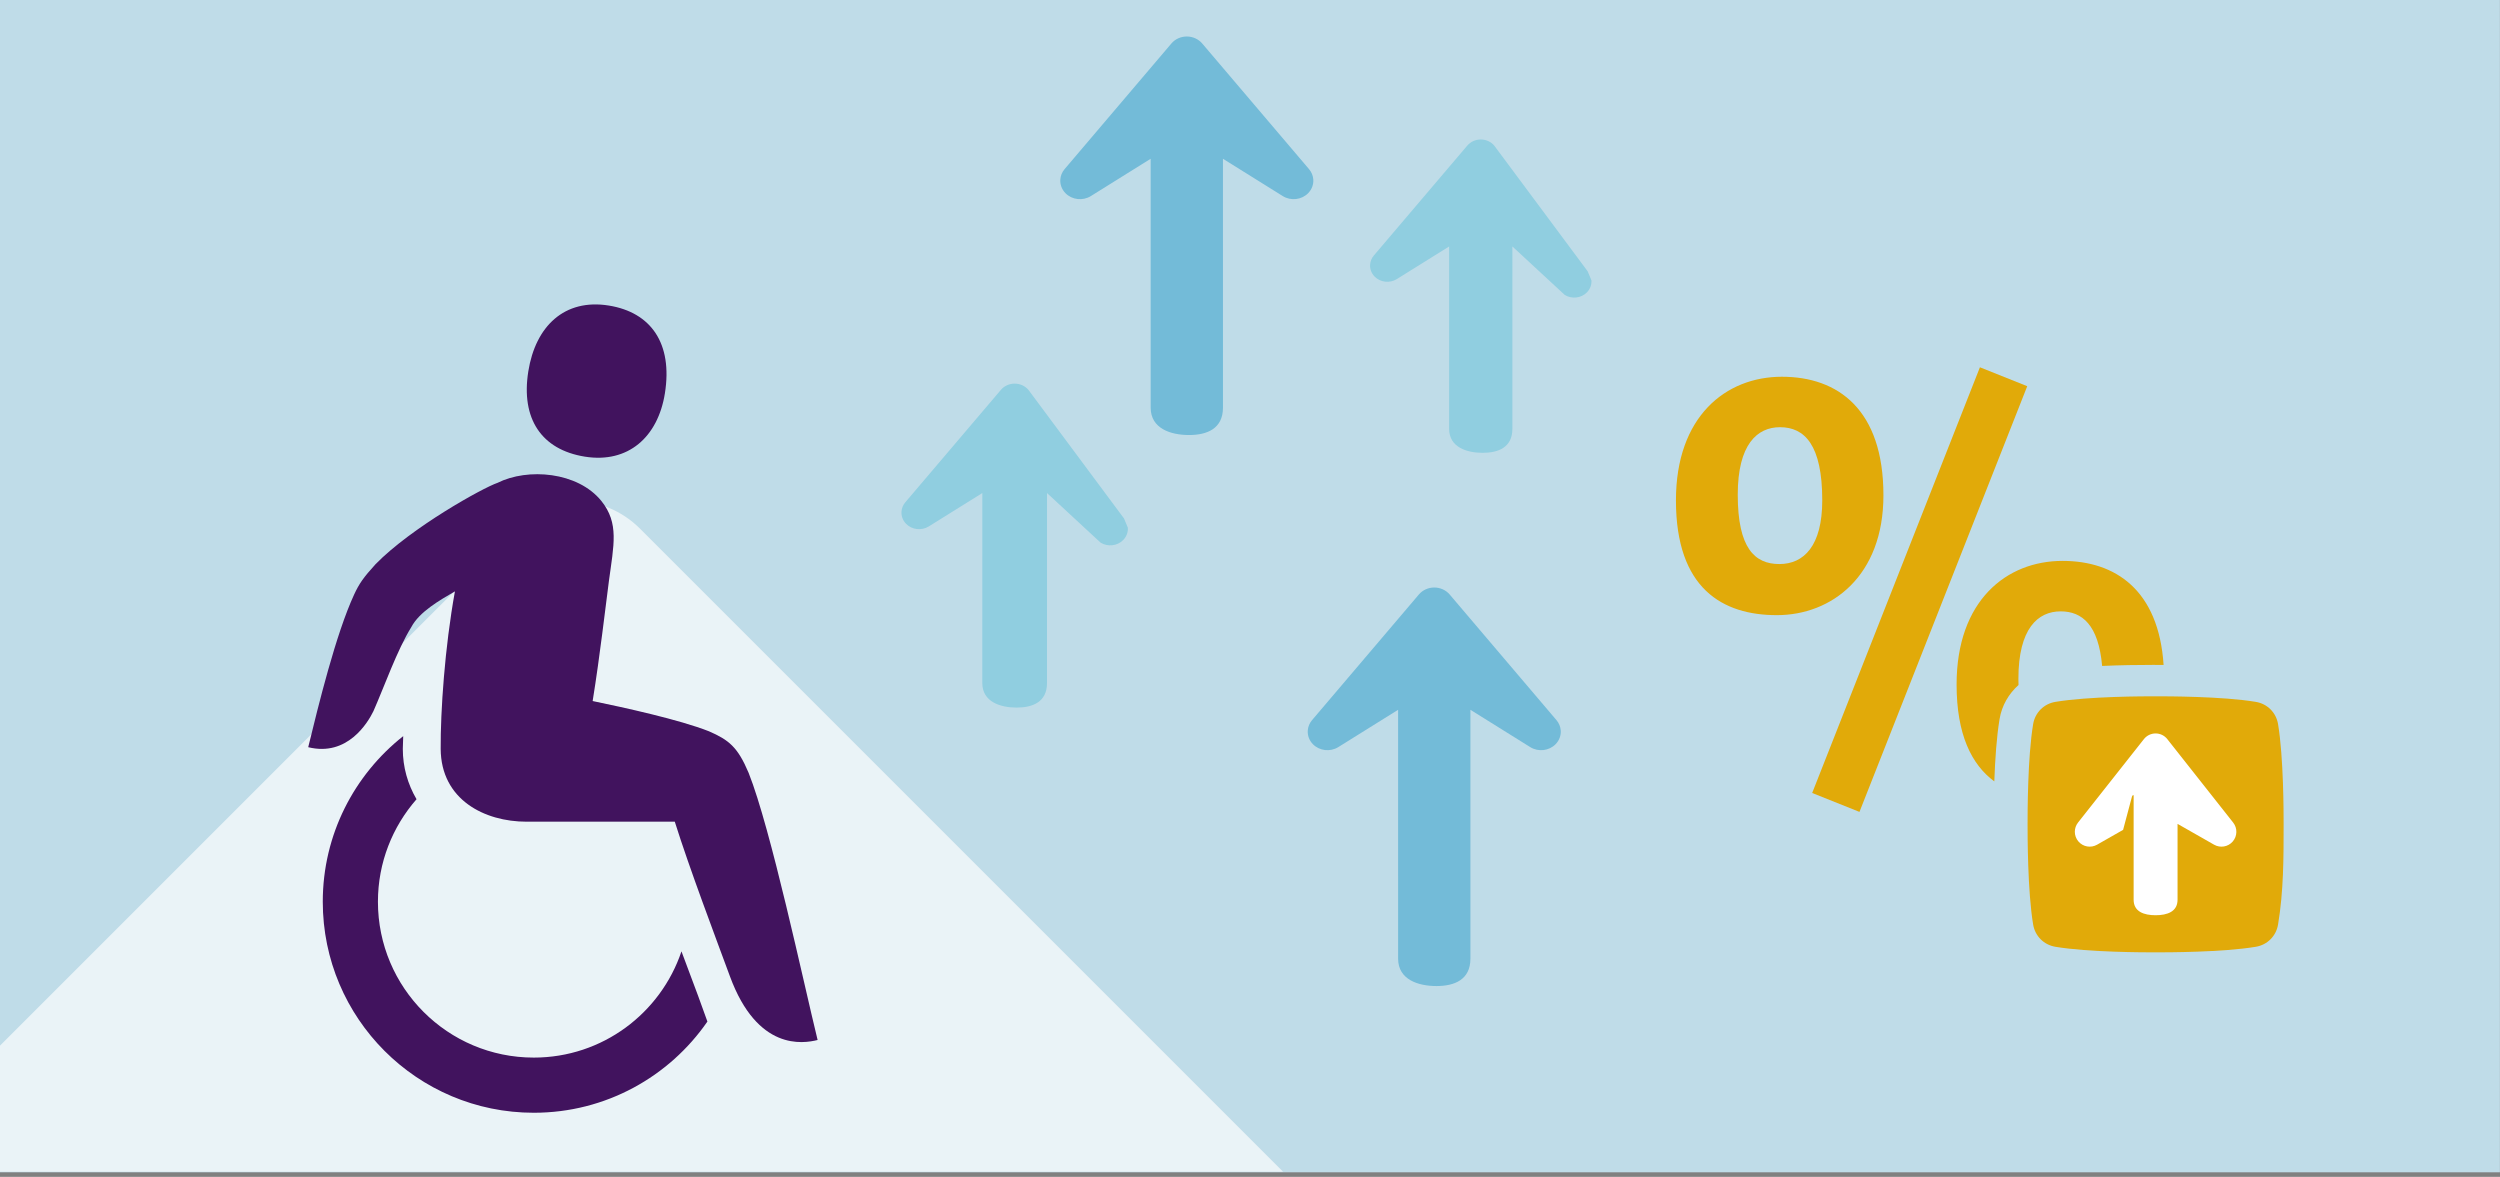 <?xml version="1.0" encoding="utf-8"?>
<!-- Generator: Adobe Illustrator 15.1.0, SVG Export Plug-In . SVG Version: 6.00 Build 0)  -->
<!DOCTYPE svg PUBLIC "-//W3C//DTD SVG 1.1//EN" "http://www.w3.org/Graphics/SVG/1.1/DTD/svg11.dtd">
<svg version="1.1" id="Layer_1" xmlns="http://www.w3.org/2000/svg" xmlns:xlink="http://www.w3.org/1999/xlink" x="0px" y="0px"
	 width="490px" height="230.664px" viewBox="0 0 490 230.664" enable-background="new 0 0 490 230.664" xml:space="preserve">
<rect x="0" y="0" width="490" height="230.664" fill="#808080" stroke="none"/>
<g>
	<polyline fill="#BFDCE8" points="489.982,229.771 -0.018,229.771 -0.018,-0.229 489.982,-0.229 489.982,229.771 	"/>
	<path fill="#E1AA09" d="M369.152,97.081c0-16.812-8.9-23.239-19.902-23.239c-11,0-20.766,7.786-20.766,24.229
		c0,17.306,9.148,22.498,19.777,22.498C359.014,120.568,369.152,112.902,369.152,97.081z M348.756,110.554
		c-4.82,0-8.158-3.089-8.158-13.596c0-9.89,3.832-13.227,8.283-13.227c4.82,0,8.281,3.461,8.281,14.339
		C357.162,106.97,353.578,110.554,348.756,110.554z"/>
	<polygon fill="#E1AA09" points="388.064,71.987 355.186,155.428 364.455,159.133 397.336,75.698 	"/>
	<path fill="#E1AA09" d="M403.887,119.827c4.234,0,7.418,2.674,8.131,10.697c3.504-0.156,7.023-0.206,9.994-0.206
		c0.654,0,1.348,0.004,2.053,0.01c-0.961-14.689-9.449-20.393-19.807-20.393c-11,0-20.766,7.79-20.766,24.231
		c0,9.785,2.926,15.695,7.393,18.984c0.154-4.332,0.455-8.762,1.031-12.215c0.439-2.651,1.799-4.965,3.713-6.672
		c-0.01-0.396-0.023-0.789-0.023-1.21C395.605,123.166,399.438,119.827,403.887,119.827z"/>
	<path fill="#E1AA09" d="M447.59,161.568c0-2.18,0-13.091-1.09-19.638c-0.375-2.265-2.098-3.987-4.365-4.363
		c-6.545-1.092-17.457-1.092-19.637-1.092c-2.182,0-13.094,0-19.639,1.092c-2.266,0.376-3.986,2.099-4.363,4.363
		c-1.092,6.547-1.092,17.458-1.092,19.638c0,2.183,0,13.094,1.092,19.638c0.377,2.264,2.098,3.986,4.363,4.364
		c6.545,1.091,17.457,1.091,19.639,1.091c2.18,0,13.092,0,19.637-1.091c2.268-0.378,3.99-2.101,4.365-4.364
		C447.59,174.662,447.59,168.117,447.59,161.568z"/>
	<path fill="#FFFFFF" d="M424.787,144.863c-0.551-0.702-1.396-1.109-2.289-1.109s-1.738,0.407-2.289,1.109l-12.914,16.356
		c-0.42,0.532-0.629,1.171-0.629,1.809c0,0.676,0.236,1.355,0.707,1.901c0.91,1.061,2.445,1.324,3.656,0.63l5.1-2.908
		c0,0,1.594-5.984,1.732-6.498c0.111-0.41,0.332-0.276,0.332-0.276v20.472c0,2.338,2.021,3.035,4.303,3.035
		c2.283,0,4.305-0.697,4.305-3.035v-14.872l7.164,4.083c1.213,0.694,2.746,0.431,3.658-0.63c0.912-1.059,0.943-2.615,0.076-3.71
		L424.787,144.863z"/>
	<path fill="#90CEE0" d="M220.307,101.621l-18.74-25.215c-0.654-0.769-1.648-1.215-2.695-1.215
		c-1.047-0.002-2.037,0.448-2.691,1.216l-18.742,22.045c-0.447,0.527-0.699,1.157-0.744,1.795c-0.066,0.858,0.23,1.739,0.893,2.417
		c1.145,1.179,3.033,1.396,4.451,0.518l10.496-6.543l-0.002,37.245c0.002,3.699,3.566,4.802,6.721,4.804
		c3.162-0.001,5.961-1.102,5.959-4.803l0.004-37.248l10.492,9.714c1.418,0.879,3.305,0.661,4.451-0.518
		c0.658-0.678,0.961-1.557,0.895-2.415"/>
	<path fill="#73BBD8" d="M257.158,141.149c-0.5,0.59-0.781,1.292-0.834,2.004c-0.074,0.965,0.26,1.947,1,2.704
		c1.281,1.319,3.391,1.56,4.977,0.578l11.727-7.315l0.002,48.779c-0.002,4.133,3.98,5.365,7.51,5.367
		c3.531,0,6.658-1.233,6.66-5.365l-0.002-48.782l11.729,7.315c1.584,0.984,3.695,0.74,4.977-0.577
		c0.734-0.757,1.072-1.74,0.998-2.704c-0.057-0.712-0.332-1.414-0.834-2.003l-20.941-24.637c-0.732-0.859-1.84-1.359-3.012-1.362
		c-1.172,0.001-2.281,0.503-3.012,1.362L257.158,141.149z"/>
	<path fill="#90CEE0" d="M311.186,53.18l-18.324-24.653c-0.639-0.751-1.609-1.188-2.635-1.188c-1.023-0.003-1.99,0.438-2.631,1.188
		l-18.324,21.554c-0.439,0.515-0.684,1.133-0.729,1.754c-0.066,0.842,0.225,1.702,0.873,2.364c1.119,1.152,2.967,1.365,4.352,0.507
		l10.262-6.397v35.748c0,3.618,3.484,4.695,6.572,4.696c3.088,0,5.828-1.077,5.824-4.696l0.002-35.751l10.26,9.499
		c1.387,0.857,3.232,0.646,4.354-0.507c0.643-0.662,0.939-1.522,0.875-2.36"/>
	<path fill="#73BBD8" d="M208.658,33.149c-0.5,0.59-0.781,1.292-0.834,2.004c-0.074,0.965,0.26,1.947,1,2.704
		c1.281,1.319,3.391,1.56,4.977,0.578l11.727-7.315l0.002,48.779c-0.002,4.133,3.98,5.365,7.51,5.367
		c3.531,0,6.658-1.233,6.66-5.365l-0.002-48.782l11.729,7.315c1.584,0.984,3.695,0.74,4.977-0.577
		c0.734-0.757,1.072-1.74,0.998-2.704c-0.057-0.712-0.332-1.414-0.834-2.003L235.625,8.514c-0.732-0.859-1.84-1.359-3.012-1.362
		c-1.172,0.001-2.281,0.503-3.012,1.362L208.658,33.149z"/>
	<polyline fill="#FFFFFF" points="-0.018,204.964 -0.749,205.695 -0.749,229.664 -0.018,229.664 -0.018,204.964 	"/>
	<path fill="#EAF3F7" d="M112.892,98.256c-3.857,0-7.585,1.382-10.386,4.185L-0.018,204.964v24.7h251.502L125.441,103.62
		C121.885,100.063,117.304,98.256,112.892,98.256"/>
	<path fill="#41135E" d="M133.568,186.466c-4.066,12.099-15.477,20.823-28.943,20.823c-16.873,0-30.551-13.677-30.551-30.551
		c0-7.699,2.869-14.716,7.566-20.089c-1.725-2.946-2.689-6.289-2.689-9.863c0-0.064,0.02-0.976,0.078-2.503
		c-9.592,7.578-15.766,19.284-15.766,32.455c0,22.844,18.518,41.362,41.361,41.362c14.115,0,26.568-7.081,34.027-17.876
		l-1.814-5.012C135.828,192.497,134.727,189.542,133.568,186.466"/>
	<path fill="#41135E" d="M146.729,151.478c-2.145-5.089-3.902-6.453-7.758-8.14c-5.758-2.283-16.717-4.673-22.811-5.934
		c1.488-9.266,2.469-18.146,3.193-23.573c0.936-6.987,2.027-11.283-1.49-15.646c-4.631-5.733-14.43-6.511-20.344-3.549
		c-2.854,0.967-16.857,8.73-23.91,15.947c-2.375,2.604-3.203,3.804-4.195,5.938c-3.572,7.711-6.99,21.675-9.004,29.93
		c7.695,1.906,11.689-4.822,12.779-7.057c2.139-4.838,4.635-11.965,7.418-16.467c1.598-3.019,5.502-5.236,8.559-7.02
		c-2,11.015-2.84,23.608-2.793,30.88c0.066,9.984,8.625,14.264,16.824,14.264c8.203,0,28.836-0.021,29.061,0
		c2.852,9.089,8.045,22.815,10.82,30.339c5.369,14.574,14.285,13.173,17.174,12.449C157.441,192.35,151.078,162.389,146.729,151.478
		"/>
	<path fill="#41135E" d="M114.621,89.502c8.477,1.361,14.332-3.818,15.699-12.414c1.559-9.796-2.734-15.871-10.996-17.201
		c-8.695-1.398-14.369,4.06-15.775,12.898C102.068,82.095,106.141,88.135,114.621,89.502"/>
</g>
</svg>
